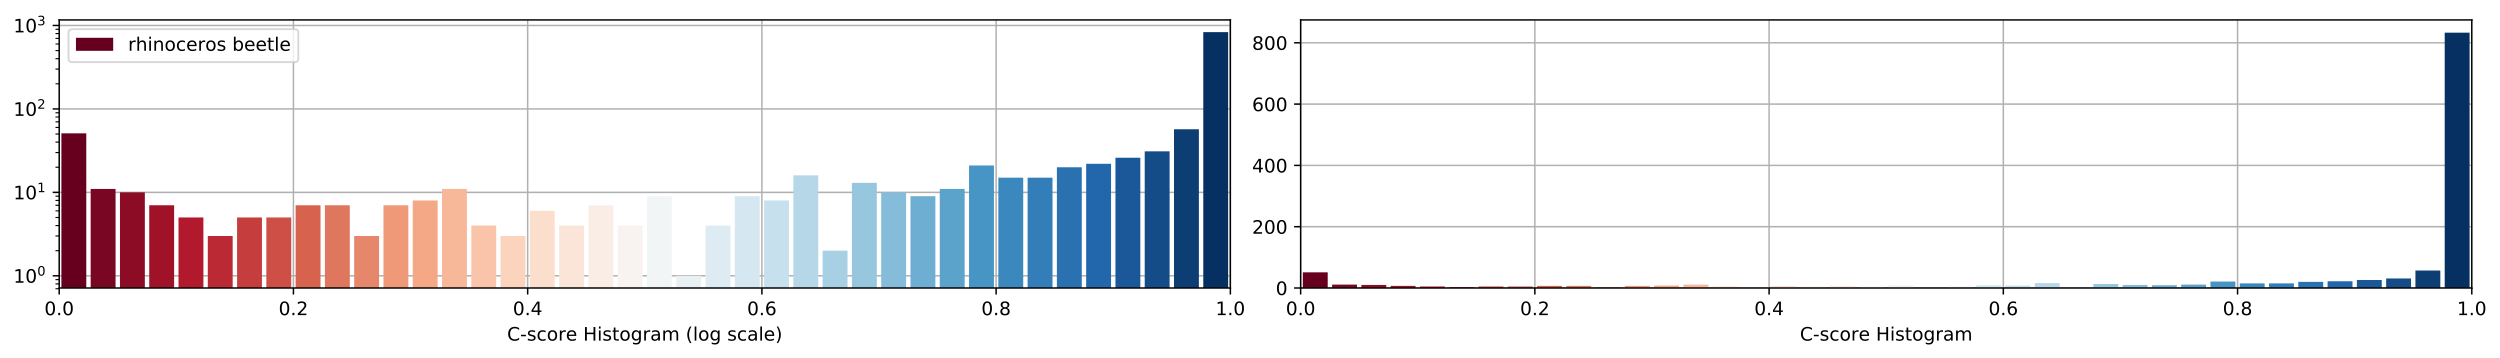 <?xml version="1.0" encoding="utf-8" standalone="no"?>
<!DOCTYPE svg PUBLIC "-//W3C//DTD SVG 1.1//EN"
  "http://www.w3.org/Graphics/SVG/1.1/DTD/svg11.dtd">
<!-- Created with matplotlib (https://matplotlib.org/) -->
<svg height="192.256pt" version="1.1" viewBox="0 0 1342.952 192.256" width="1342.952pt" xmlns="http://www.w3.org/2000/svg" xmlns:xlink="http://www.w3.org/1999/xlink">
 <defs>
  <style type="text/css">
*{stroke-linecap:butt;stroke-linejoin:round;}
  </style>
 </defs>
 <g id="figure_1">
  <g id="patch_1">
   <path d="M 0 192.256 
L 1342.952 192.256 
L 1342.952 0 
L 0 0 
z
" style="fill:#ffffff;"/>
  </g>
  <g id="axes_1">
   <g id="patch_2">
    <path d="M 31.8 154.7 
L 660.926 154.7 
L 660.926 10.7 
L 31.8 10.7 
z
" style="fill:#ffffff;"/>
   </g>
   <g id="matplotlib.axis_1">
    <g id="xtick_1">
     <g id="line2d_1">
      <path clip-path="url(#pf47407e40e)" d="M 31.8 154.7 
L 31.8 10.7 
" style="fill:none;stroke:#b0b0b0;stroke-linecap:square;stroke-width:0.8;"/>
     </g>
     <g id="line2d_2">
      <defs>
       <path d="M 0 0 
L 0 3.5 
" id="me5d376d7c2" style="stroke:#000000;stroke-width:0.8;"/>
      </defs>
      <g>
       <use style="stroke:#000000;stroke-width:0.8;" x="31.8" xlink:href="#me5d376d7c2" y="154.7"/>
      </g>
     </g>
     <g id="text_1">
      <!-- 0.0 -->
      <defs>
       <path d="M 31.781 66.406 
Q 24.172 66.406 20.328 58.906 
Q 16.5 51.422 16.5 36.375 
Q 16.5 21.391 20.328 13.891 
Q 24.172 6.391 31.781 6.391 
Q 39.453 6.391 43.281 13.891 
Q 47.125 21.391 47.125 36.375 
Q 47.125 51.422 43.281 58.906 
Q 39.453 66.406 31.781 66.406 
z
M 31.781 74.219 
Q 44.047 74.219 50.516 64.516 
Q 56.984 54.828 56.984 36.375 
Q 56.984 17.969 50.516 8.266 
Q 44.047 -1.422 31.781 -1.422 
Q 19.531 -1.422 13.062 8.266 
Q 6.594 17.969 6.594 36.375 
Q 6.594 54.828 13.062 64.516 
Q 19.531 74.219 31.781 74.219 
z
" id="DejaVuSans-48"/>
       <path d="M 10.688 12.406 
L 21 12.406 
L 21 0 
L 10.688 0 
z
" id="DejaVuSans-46"/>
      </defs>
      <g transform="translate(23.848 169.298)scale(0.1 -0.1)">
       <use xlink:href="#DejaVuSans-48"/>
       <use x="63.623" xlink:href="#DejaVuSans-46"/>
       <use x="95.41" xlink:href="#DejaVuSans-48"/>
      </g>
     </g>
    </g>
    <g id="xtick_2">
     <g id="line2d_3">
      <path clip-path="url(#pf47407e40e)" d="M 157.625 154.7 
L 157.625 10.7 
" style="fill:none;stroke:#b0b0b0;stroke-linecap:square;stroke-width:0.8;"/>
     </g>
     <g id="line2d_4">
      <g>
       <use style="stroke:#000000;stroke-width:0.8;" x="157.625" xlink:href="#me5d376d7c2" y="154.7"/>
      </g>
     </g>
     <g id="text_2">
      <!-- 0.2 -->
      <defs>
       <path d="M 19.188 8.297 
L 53.609 8.297 
L 53.609 0 
L 7.328 0 
L 7.328 8.297 
Q 12.938 14.109 22.625 23.891 
Q 32.328 33.688 34.812 36.531 
Q 39.547 41.844 41.422 45.531 
Q 43.312 49.219 43.312 52.781 
Q 43.312 58.594 39.234 62.25 
Q 35.156 65.922 28.609 65.922 
Q 23.969 65.922 18.812 64.312 
Q 13.672 62.703 7.812 59.422 
L 7.812 69.391 
Q 13.766 71.781 18.938 73 
Q 24.125 74.219 28.422 74.219 
Q 39.75 74.219 46.484 68.547 
Q 53.219 62.891 53.219 53.422 
Q 53.219 48.922 51.531 44.891 
Q 49.859 40.875 45.406 35.406 
Q 44.188 33.984 37.641 27.219 
Q 31.109 20.453 19.188 8.297 
z
" id="DejaVuSans-50"/>
      </defs>
      <g transform="translate(149.674 169.298)scale(0.1 -0.1)">
       <use xlink:href="#DejaVuSans-48"/>
       <use x="63.623" xlink:href="#DejaVuSans-46"/>
       <use x="95.41" xlink:href="#DejaVuSans-50"/>
      </g>
     </g>
    </g>
    <g id="xtick_3">
     <g id="line2d_5">
      <path clip-path="url(#pf47407e40e)" d="M 283.45 154.7 
L 283.45 10.7 
" style="fill:none;stroke:#b0b0b0;stroke-linecap:square;stroke-width:0.8;"/>
     </g>
     <g id="line2d_6">
      <g>
       <use style="stroke:#000000;stroke-width:0.8;" x="283.45" xlink:href="#me5d376d7c2" y="154.7"/>
      </g>
     </g>
     <g id="text_3">
      <!-- 0.4 -->
      <defs>
       <path d="M 37.797 64.312 
L 12.891 25.391 
L 37.797 25.391 
z
M 35.203 72.906 
L 47.609 72.906 
L 47.609 25.391 
L 58.016 25.391 
L 58.016 17.188 
L 47.609 17.188 
L 47.609 0 
L 37.797 0 
L 37.797 17.188 
L 4.891 17.188 
L 4.891 26.703 
z
" id="DejaVuSans-52"/>
      </defs>
      <g transform="translate(275.499 169.298)scale(0.1 -0.1)">
       <use xlink:href="#DejaVuSans-48"/>
       <use x="63.623" xlink:href="#DejaVuSans-46"/>
       <use x="95.41" xlink:href="#DejaVuSans-52"/>
      </g>
     </g>
    </g>
    <g id="xtick_4">
     <g id="line2d_7">
      <path clip-path="url(#pf47407e40e)" d="M 409.276 154.7 
L 409.276 10.7 
" style="fill:none;stroke:#b0b0b0;stroke-linecap:square;stroke-width:0.8;"/>
     </g>
     <g id="line2d_8">
      <g>
       <use style="stroke:#000000;stroke-width:0.8;" x="409.276" xlink:href="#me5d376d7c2" y="154.7"/>
      </g>
     </g>
     <g id="text_4">
      <!-- 0.6 -->
      <defs>
       <path d="M 33.016 40.375 
Q 26.375 40.375 22.484 35.828 
Q 18.609 31.297 18.609 23.391 
Q 18.609 15.531 22.484 10.953 
Q 26.375 6.391 33.016 6.391 
Q 39.656 6.391 43.531 10.953 
Q 47.406 15.531 47.406 23.391 
Q 47.406 31.297 43.531 35.828 
Q 39.656 40.375 33.016 40.375 
z
M 52.594 71.297 
L 52.594 62.312 
Q 48.875 64.062 45.094 64.984 
Q 41.312 65.922 37.594 65.922 
Q 27.828 65.922 22.672 59.328 
Q 17.531 52.734 16.797 39.406 
Q 19.672 43.656 24.016 45.922 
Q 28.375 48.188 33.594 48.188 
Q 44.578 48.188 50.953 41.516 
Q 57.328 34.859 57.328 23.391 
Q 57.328 12.156 50.688 5.359 
Q 44.047 -1.422 33.016 -1.422 
Q 20.359 -1.422 13.672 8.266 
Q 6.984 17.969 6.984 36.375 
Q 6.984 53.656 15.188 63.938 
Q 23.391 74.219 37.203 74.219 
Q 40.922 74.219 44.703 73.484 
Q 48.484 72.75 52.594 71.297 
z
" id="DejaVuSans-54"/>
      </defs>
      <g transform="translate(401.324 169.298)scale(0.1 -0.1)">
       <use xlink:href="#DejaVuSans-48"/>
       <use x="63.623" xlink:href="#DejaVuSans-46"/>
       <use x="95.41" xlink:href="#DejaVuSans-54"/>
      </g>
     </g>
    </g>
    <g id="xtick_5">
     <g id="line2d_9">
      <path clip-path="url(#pf47407e40e)" d="M 535.101 154.7 
L 535.101 10.7 
" style="fill:none;stroke:#b0b0b0;stroke-linecap:square;stroke-width:0.8;"/>
     </g>
     <g id="line2d_10">
      <g>
       <use style="stroke:#000000;stroke-width:0.8;" x="535.101" xlink:href="#me5d376d7c2" y="154.7"/>
      </g>
     </g>
     <g id="text_5">
      <!-- 0.8 -->
      <defs>
       <path d="M 31.781 34.625 
Q 24.75 34.625 20.719 30.859 
Q 16.703 27.094 16.703 20.516 
Q 16.703 13.922 20.719 10.156 
Q 24.75 6.391 31.781 6.391 
Q 38.812 6.391 42.859 10.172 
Q 46.922 13.969 46.922 20.516 
Q 46.922 27.094 42.891 30.859 
Q 38.875 34.625 31.781 34.625 
z
M 21.922 38.812 
Q 15.578 40.375 12.031 44.719 
Q 8.5 49.078 8.5 55.328 
Q 8.5 64.062 14.719 69.141 
Q 20.953 74.219 31.781 74.219 
Q 42.672 74.219 48.875 69.141 
Q 55.078 64.062 55.078 55.328 
Q 55.078 49.078 51.531 44.719 
Q 48 40.375 41.703 38.812 
Q 48.828 37.156 52.797 32.312 
Q 56.781 27.484 56.781 20.516 
Q 56.781 9.906 50.312 4.234 
Q 43.844 -1.422 31.781 -1.422 
Q 19.734 -1.422 13.25 4.234 
Q 6.781 9.906 6.781 20.516 
Q 6.781 27.484 10.781 32.312 
Q 14.797 37.156 21.922 38.812 
z
M 18.312 54.391 
Q 18.312 48.734 21.844 45.562 
Q 25.391 42.391 31.781 42.391 
Q 38.141 42.391 41.719 45.562 
Q 45.312 48.734 45.312 54.391 
Q 45.312 60.062 41.719 63.234 
Q 38.141 66.406 31.781 66.406 
Q 25.391 66.406 21.844 63.234 
Q 18.312 60.062 18.312 54.391 
z
" id="DejaVuSans-56"/>
      </defs>
      <g transform="translate(527.149 169.298)scale(0.1 -0.1)">
       <use xlink:href="#DejaVuSans-48"/>
       <use x="63.623" xlink:href="#DejaVuSans-46"/>
       <use x="95.41" xlink:href="#DejaVuSans-56"/>
      </g>
     </g>
    </g>
    <g id="xtick_6">
     <g id="line2d_11">
      <path clip-path="url(#pf47407e40e)" d="M 660.926 154.7 
L 660.926 10.7 
" style="fill:none;stroke:#b0b0b0;stroke-linecap:square;stroke-width:0.8;"/>
     </g>
     <g id="line2d_12">
      <g>
       <use style="stroke:#000000;stroke-width:0.8;" x="660.926" xlink:href="#me5d376d7c2" y="154.7"/>
      </g>
     </g>
     <g id="text_6">
      <!-- 1.0 -->
      <defs>
       <path d="M 12.406 8.297 
L 28.516 8.297 
L 28.516 63.922 
L 10.984 60.406 
L 10.984 69.391 
L 28.422 72.906 
L 38.281 72.906 
L 38.281 8.297 
L 54.391 8.297 
L 54.391 0 
L 12.406 0 
z
" id="DejaVuSans-49"/>
      </defs>
      <g transform="translate(652.975 169.298)scale(0.1 -0.1)">
       <use xlink:href="#DejaVuSans-49"/>
       <use x="63.623" xlink:href="#DejaVuSans-46"/>
       <use x="95.41" xlink:href="#DejaVuSans-48"/>
      </g>
     </g>
    </g>
    <g id="text_7">
     <!-- C-score Histogram (log scale) -->
     <defs>
      <path d="M 64.406 67.281 
L 64.406 56.891 
Q 59.422 61.531 53.781 63.812 
Q 48.141 66.109 41.797 66.109 
Q 29.297 66.109 22.656 58.469 
Q 16.016 50.828 16.016 36.375 
Q 16.016 21.969 22.656 14.328 
Q 29.297 6.688 41.797 6.688 
Q 48.141 6.688 53.781 8.984 
Q 59.422 11.281 64.406 15.922 
L 64.406 5.609 
Q 59.234 2.094 53.438 0.328 
Q 47.656 -1.422 41.219 -1.422 
Q 24.656 -1.422 15.125 8.703 
Q 5.609 18.844 5.609 36.375 
Q 5.609 53.953 15.125 64.078 
Q 24.656 74.219 41.219 74.219 
Q 47.75 74.219 53.531 72.484 
Q 59.328 70.75 64.406 67.281 
z
" id="DejaVuSans-67"/>
      <path d="M 4.891 31.391 
L 31.203 31.391 
L 31.203 23.391 
L 4.891 23.391 
z
" id="DejaVuSans-45"/>
      <path d="M 44.281 53.078 
L 44.281 44.578 
Q 40.484 46.531 36.375 47.5 
Q 32.281 48.484 27.875 48.484 
Q 21.188 48.484 17.844 46.438 
Q 14.5 44.391 14.5 40.281 
Q 14.5 37.156 16.891 35.375 
Q 19.281 33.594 26.516 31.984 
L 29.594 31.297 
Q 39.156 29.25 43.188 25.516 
Q 47.219 21.781 47.219 15.094 
Q 47.219 7.469 41.188 3.016 
Q 35.156 -1.422 24.609 -1.422 
Q 20.219 -1.422 15.453 -0.562 
Q 10.688 0.297 5.422 2 
L 5.422 11.281 
Q 10.406 8.688 15.234 7.391 
Q 20.062 6.109 24.812 6.109 
Q 31.156 6.109 34.562 8.281 
Q 37.984 10.453 37.984 14.406 
Q 37.984 18.062 35.516 20.016 
Q 33.062 21.969 24.703 23.781 
L 21.578 24.516 
Q 13.234 26.266 9.516 29.906 
Q 5.812 33.547 5.812 39.891 
Q 5.812 47.609 11.281 51.797 
Q 16.75 56 26.812 56 
Q 31.781 56 36.172 55.266 
Q 40.578 54.547 44.281 53.078 
z
" id="DejaVuSans-115"/>
      <path d="M 48.781 52.594 
L 48.781 44.188 
Q 44.969 46.297 41.141 47.344 
Q 37.312 48.391 33.406 48.391 
Q 24.656 48.391 19.812 42.844 
Q 14.984 37.312 14.984 27.297 
Q 14.984 17.281 19.812 11.734 
Q 24.656 6.203 33.406 6.203 
Q 37.312 6.203 41.141 7.25 
Q 44.969 8.297 48.781 10.406 
L 48.781 2.094 
Q 45.016 0.344 40.984 -0.531 
Q 36.969 -1.422 32.422 -1.422 
Q 20.062 -1.422 12.781 6.344 
Q 5.516 14.109 5.516 27.297 
Q 5.516 40.672 12.859 48.328 
Q 20.219 56 33.016 56 
Q 37.156 56 41.109 55.141 
Q 45.062 54.297 48.781 52.594 
z
" id="DejaVuSans-99"/>
      <path d="M 30.609 48.391 
Q 23.391 48.391 19.188 42.75 
Q 14.984 37.109 14.984 27.297 
Q 14.984 17.484 19.156 11.844 
Q 23.344 6.203 30.609 6.203 
Q 37.797 6.203 41.984 11.859 
Q 46.188 17.531 46.188 27.297 
Q 46.188 37.016 41.984 42.703 
Q 37.797 48.391 30.609 48.391 
z
M 30.609 56 
Q 42.328 56 49.016 48.375 
Q 55.719 40.766 55.719 27.297 
Q 55.719 13.875 49.016 6.219 
Q 42.328 -1.422 30.609 -1.422 
Q 18.844 -1.422 12.172 6.219 
Q 5.516 13.875 5.516 27.297 
Q 5.516 40.766 12.172 48.375 
Q 18.844 56 30.609 56 
z
" id="DejaVuSans-111"/>
      <path d="M 41.109 46.297 
Q 39.594 47.172 37.812 47.578 
Q 36.031 48 33.891 48 
Q 26.266 48 22.188 43.047 
Q 18.109 38.094 18.109 28.812 
L 18.109 0 
L 9.078 0 
L 9.078 54.688 
L 18.109 54.688 
L 18.109 46.188 
Q 20.953 51.172 25.484 53.578 
Q 30.031 56 36.531 56 
Q 37.453 56 38.578 55.875 
Q 39.703 55.766 41.062 55.516 
z
" id="DejaVuSans-114"/>
      <path d="M 56.203 29.594 
L 56.203 25.203 
L 14.891 25.203 
Q 15.484 15.922 20.484 11.062 
Q 25.484 6.203 34.422 6.203 
Q 39.594 6.203 44.453 7.469 
Q 49.312 8.734 54.109 11.281 
L 54.109 2.781 
Q 49.266 0.734 44.188 -0.344 
Q 39.109 -1.422 33.891 -1.422 
Q 20.797 -1.422 13.156 6.188 
Q 5.516 13.812 5.516 26.812 
Q 5.516 40.234 12.766 48.109 
Q 20.016 56 32.328 56 
Q 43.359 56 49.781 48.891 
Q 56.203 41.797 56.203 29.594 
z
M 47.219 32.234 
Q 47.125 39.594 43.094 43.984 
Q 39.062 48.391 32.422 48.391 
Q 24.906 48.391 20.391 44.141 
Q 15.875 39.891 15.188 32.172 
z
" id="DejaVuSans-101"/>
      <path id="DejaVuSans-32"/>
      <path d="M 9.812 72.906 
L 19.672 72.906 
L 19.672 43.016 
L 55.516 43.016 
L 55.516 72.906 
L 65.375 72.906 
L 65.375 0 
L 55.516 0 
L 55.516 34.719 
L 19.672 34.719 
L 19.672 0 
L 9.812 0 
z
" id="DejaVuSans-72"/>
      <path d="M 9.422 54.688 
L 18.406 54.688 
L 18.406 0 
L 9.422 0 
z
M 9.422 75.984 
L 18.406 75.984 
L 18.406 64.594 
L 9.422 64.594 
z
" id="DejaVuSans-105"/>
      <path d="M 18.312 70.219 
L 18.312 54.688 
L 36.812 54.688 
L 36.812 47.703 
L 18.312 47.703 
L 18.312 18.016 
Q 18.312 11.328 20.141 9.422 
Q 21.969 7.516 27.594 7.516 
L 36.812 7.516 
L 36.812 0 
L 27.594 0 
Q 17.188 0 13.234 3.875 
Q 9.281 7.766 9.281 18.016 
L 9.281 47.703 
L 2.688 47.703 
L 2.688 54.688 
L 9.281 54.688 
L 9.281 70.219 
z
" id="DejaVuSans-116"/>
      <path d="M 45.406 27.984 
Q 45.406 37.75 41.375 43.109 
Q 37.359 48.484 30.078 48.484 
Q 22.859 48.484 18.828 43.109 
Q 14.797 37.75 14.797 27.984 
Q 14.797 18.266 18.828 12.891 
Q 22.859 7.516 30.078 7.516 
Q 37.359 7.516 41.375 12.891 
Q 45.406 18.266 45.406 27.984 
z
M 54.391 6.781 
Q 54.391 -7.172 48.188 -13.984 
Q 42 -20.797 29.203 -20.797 
Q 24.469 -20.797 20.266 -20.094 
Q 16.062 -19.391 12.109 -17.922 
L 12.109 -9.188 
Q 16.062 -11.328 19.922 -12.344 
Q 23.781 -13.375 27.781 -13.375 
Q 36.625 -13.375 41.016 -8.766 
Q 45.406 -4.156 45.406 5.172 
L 45.406 9.625 
Q 42.625 4.781 38.281 2.391 
Q 33.938 0 27.875 0 
Q 17.828 0 11.672 7.656 
Q 5.516 15.328 5.516 27.984 
Q 5.516 40.672 11.672 48.328 
Q 17.828 56 27.875 56 
Q 33.938 56 38.281 53.609 
Q 42.625 51.219 45.406 46.391 
L 45.406 54.688 
L 54.391 54.688 
z
" id="DejaVuSans-103"/>
      <path d="M 34.281 27.484 
Q 23.391 27.484 19.188 25 
Q 14.984 22.516 14.984 16.5 
Q 14.984 11.719 18.141 8.906 
Q 21.297 6.109 26.703 6.109 
Q 34.188 6.109 38.703 11.406 
Q 43.219 16.703 43.219 25.484 
L 43.219 27.484 
z
M 52.203 31.203 
L 52.203 0 
L 43.219 0 
L 43.219 8.297 
Q 40.141 3.328 35.547 0.953 
Q 30.953 -1.422 24.312 -1.422 
Q 15.922 -1.422 10.953 3.297 
Q 6 8.016 6 15.922 
Q 6 25.141 12.172 29.828 
Q 18.359 34.516 30.609 34.516 
L 43.219 34.516 
L 43.219 35.406 
Q 43.219 41.609 39.141 45 
Q 35.062 48.391 27.688 48.391 
Q 23 48.391 18.547 47.266 
Q 14.109 46.141 10.016 43.891 
L 10.016 52.203 
Q 14.938 54.109 19.578 55.047 
Q 24.219 56 28.609 56 
Q 40.484 56 46.344 49.844 
Q 52.203 43.703 52.203 31.203 
z
" id="DejaVuSans-97"/>
      <path d="M 52 44.188 
Q 55.375 50.25 60.062 53.125 
Q 64.75 56 71.094 56 
Q 79.641 56 84.281 50.016 
Q 88.922 44.047 88.922 33.016 
L 88.922 0 
L 79.891 0 
L 79.891 32.719 
Q 79.891 40.578 77.094 44.375 
Q 74.312 48.188 68.609 48.188 
Q 61.625 48.188 57.562 43.547 
Q 53.516 38.922 53.516 30.906 
L 53.516 0 
L 44.484 0 
L 44.484 32.719 
Q 44.484 40.625 41.703 44.406 
Q 38.922 48.188 33.109 48.188 
Q 26.219 48.188 22.156 43.531 
Q 18.109 38.875 18.109 30.906 
L 18.109 0 
L 9.078 0 
L 9.078 54.688 
L 18.109 54.688 
L 18.109 46.188 
Q 21.188 51.219 25.484 53.609 
Q 29.781 56 35.688 56 
Q 41.656 56 45.828 52.969 
Q 50 49.953 52 44.188 
z
" id="DejaVuSans-109"/>
      <path d="M 31 75.875 
Q 24.469 64.656 21.281 53.656 
Q 18.109 42.672 18.109 31.391 
Q 18.109 20.125 21.312 9.062 
Q 24.516 -2 31 -13.188 
L 23.188 -13.188 
Q 15.875 -1.703 12.234 9.375 
Q 8.594 20.453 8.594 31.391 
Q 8.594 42.281 12.203 53.312 
Q 15.828 64.359 23.188 75.875 
z
" id="DejaVuSans-40"/>
      <path d="M 9.422 75.984 
L 18.406 75.984 
L 18.406 0 
L 9.422 0 
z
" id="DejaVuSans-108"/>
      <path d="M 8.016 75.875 
L 15.828 75.875 
Q 23.141 64.359 26.781 53.312 
Q 30.422 42.281 30.422 31.391 
Q 30.422 20.453 26.781 9.375 
Q 23.141 -1.703 15.828 -13.188 
L 8.016 -13.188 
Q 14.5 -2 17.703 9.062 
Q 20.906 20.125 20.906 31.391 
Q 20.906 42.672 17.703 53.656 
Q 14.5 64.656 8.016 75.875 
z
" id="DejaVuSans-41"/>
     </defs>
     <g transform="translate(272.412 182.977)scale(0.1 -0.1)">
      <use xlink:href="#DejaVuSans-67"/>
      <use x="69.824" xlink:href="#DejaVuSans-45"/>
      <use x="105.908" xlink:href="#DejaVuSans-115"/>
      <use x="158.008" xlink:href="#DejaVuSans-99"/>
      <use x="212.988" xlink:href="#DejaVuSans-111"/>
      <use x="274.17" xlink:href="#DejaVuSans-114"/>
      <use x="315.252" xlink:href="#DejaVuSans-101"/>
      <use x="376.775" xlink:href="#DejaVuSans-32"/>
      <use x="408.562" xlink:href="#DejaVuSans-72"/>
      <use x="483.758" xlink:href="#DejaVuSans-105"/>
      <use x="511.541" xlink:href="#DejaVuSans-115"/>
      <use x="563.641" xlink:href="#DejaVuSans-116"/>
      <use x="602.85" xlink:href="#DejaVuSans-111"/>
      <use x="664.031" xlink:href="#DejaVuSans-103"/>
      <use x="727.508" xlink:href="#DejaVuSans-114"/>
      <use x="768.621" xlink:href="#DejaVuSans-97"/>
      <use x="829.9" xlink:href="#DejaVuSans-109"/>
      <use x="927.312" xlink:href="#DejaVuSans-32"/>
      <use x="959.1" xlink:href="#DejaVuSans-40"/>
      <use x="998.113" xlink:href="#DejaVuSans-108"/>
      <use x="1025.896" xlink:href="#DejaVuSans-111"/>
      <use x="1087.078" xlink:href="#DejaVuSans-103"/>
      <use x="1150.555" xlink:href="#DejaVuSans-32"/>
      <use x="1182.342" xlink:href="#DejaVuSans-115"/>
      <use x="1234.441" xlink:href="#DejaVuSans-99"/>
      <use x="1289.422" xlink:href="#DejaVuSans-97"/>
      <use x="1350.701" xlink:href="#DejaVuSans-108"/>
      <use x="1378.484" xlink:href="#DejaVuSans-101"/>
      <use x="1440.008" xlink:href="#DejaVuSans-41"/>
     </g>
    </g>
   </g>
   <g id="matplotlib.axis_2">
    <g id="ytick_1">
     <g id="line2d_13">
      <path clip-path="url(#pf47407e40e)" d="M 31.8 148.155 
L 660.926 148.155 
" style="fill:none;stroke:#b0b0b0;stroke-linecap:square;stroke-width:0.8;"/>
     </g>
     <g id="line2d_14">
      <defs>
       <path d="M 0 0 
L -3.5 0 
" id="mc897e61156" style="stroke:#000000;stroke-width:0.8;"/>
      </defs>
      <g>
       <use style="stroke:#000000;stroke-width:0.8;" x="31.8" xlink:href="#mc897e61156" y="148.155"/>
      </g>
     </g>
     <g id="text_8">
      <!-- $\mathdefault{10^{0}}$ -->
      <g transform="translate(7.2 151.954)scale(0.1 -0.1)">
       <use transform="translate(0 0.766)" xlink:href="#DejaVuSans-49"/>
       <use transform="translate(63.623 0.766)" xlink:href="#DejaVuSans-48"/>
       <use transform="translate(128.203 39.047)scale(0.7)" xlink:href="#DejaVuSans-48"/>
      </g>
     </g>
    </g>
    <g id="ytick_2">
     <g id="line2d_15">
      <path clip-path="url(#pf47407e40e)" d="M 31.8 103.333 
L 660.926 103.333 
" style="fill:none;stroke:#b0b0b0;stroke-linecap:square;stroke-width:0.8;"/>
     </g>
     <g id="line2d_16">
      <g>
       <use style="stroke:#000000;stroke-width:0.8;" x="31.8" xlink:href="#mc897e61156" y="103.333"/>
      </g>
     </g>
     <g id="text_9">
      <!-- $\mathdefault{10^{1}}$ -->
      <g transform="translate(7.2 107.132)scale(0.1 -0.1)">
       <use transform="translate(0 0.684)" xlink:href="#DejaVuSans-49"/>
       <use transform="translate(63.623 0.684)" xlink:href="#DejaVuSans-48"/>
       <use transform="translate(128.203 38.966)scale(0.7)" xlink:href="#DejaVuSans-49"/>
      </g>
     </g>
    </g>
    <g id="ytick_3">
     <g id="line2d_17">
      <path clip-path="url(#pf47407e40e)" d="M 31.8 58.511 
L 660.926 58.511 
" style="fill:none;stroke:#b0b0b0;stroke-linecap:square;stroke-width:0.8;"/>
     </g>
     <g id="line2d_18">
      <g>
       <use style="stroke:#000000;stroke-width:0.8;" x="31.8" xlink:href="#mc897e61156" y="58.511"/>
      </g>
     </g>
     <g id="text_10">
      <!-- $\mathdefault{10^{2}}$ -->
      <g transform="translate(7.2 62.31)scale(0.1 -0.1)">
       <use transform="translate(0 0.766)" xlink:href="#DejaVuSans-49"/>
       <use transform="translate(63.623 0.766)" xlink:href="#DejaVuSans-48"/>
       <use transform="translate(128.203 39.047)scale(0.7)" xlink:href="#DejaVuSans-50"/>
      </g>
     </g>
    </g>
    <g id="ytick_4">
     <g id="line2d_19">
      <path clip-path="url(#pf47407e40e)" d="M 31.8 13.689 
L 660.926 13.689 
" style="fill:none;stroke:#b0b0b0;stroke-linecap:square;stroke-width:0.8;"/>
     </g>
     <g id="line2d_20">
      <g>
       <use style="stroke:#000000;stroke-width:0.8;" x="31.8" xlink:href="#mc897e61156" y="13.689"/>
      </g>
     </g>
     <g id="text_11">
      <!-- $\mathdefault{10^{3}}$ -->
      <defs>
       <path d="M 40.578 39.312 
Q 47.656 37.797 51.625 33 
Q 55.609 28.219 55.609 21.188 
Q 55.609 10.406 48.188 4.484 
Q 40.766 -1.422 27.094 -1.422 
Q 22.516 -1.422 17.656 -0.516 
Q 12.797 0.391 7.625 2.203 
L 7.625 11.719 
Q 11.719 9.328 16.594 8.109 
Q 21.484 6.891 26.812 6.891 
Q 36.078 6.891 40.938 10.547 
Q 45.797 14.203 45.797 21.188 
Q 45.797 27.641 41.281 31.266 
Q 36.766 34.906 28.719 34.906 
L 20.219 34.906 
L 20.219 43.016 
L 29.109 43.016 
Q 36.375 43.016 40.234 45.922 
Q 44.094 48.828 44.094 54.297 
Q 44.094 59.906 40.109 62.906 
Q 36.141 65.922 28.719 65.922 
Q 24.656 65.922 20.016 65.031 
Q 15.375 64.156 9.812 62.312 
L 9.812 71.094 
Q 15.438 72.656 20.344 73.438 
Q 25.25 74.219 29.594 74.219 
Q 40.828 74.219 47.359 69.109 
Q 53.906 64.016 53.906 55.328 
Q 53.906 49.266 50.438 45.094 
Q 46.969 40.922 40.578 39.312 
z
" id="DejaVuSans-51"/>
      </defs>
      <g transform="translate(7.2 17.488)scale(0.1 -0.1)">
       <use transform="translate(0 0.766)" xlink:href="#DejaVuSans-49"/>
       <use transform="translate(63.623 0.766)" xlink:href="#DejaVuSans-48"/>
       <use transform="translate(128.203 39.047)scale(0.7)" xlink:href="#DejaVuSans-51"/>
      </g>
     </g>
    </g>
    <g id="ytick_5">
     <g id="line2d_21">
      <defs>
       <path d="M 0 0 
L -2 0 
" id="m94e76e070c" style="stroke:#000000;stroke-width:0.6;"/>
      </defs>
      <g>
       <use style="stroke:#000000;stroke-width:0.6;" x="31.8" xlink:href="#m94e76e070c" y="155.098"/>
      </g>
     </g>
    </g>
    <g id="ytick_6">
     <g id="line2d_22">
      <g>
       <use style="stroke:#000000;stroke-width:0.6;" x="31.8" xlink:href="#m94e76e070c" y="152.498"/>
      </g>
     </g>
    </g>
    <g id="ytick_7">
     <g id="line2d_23">
      <g>
       <use style="stroke:#000000;stroke-width:0.6;" x="31.8" xlink:href="#m94e76e070c" y="150.205"/>
      </g>
     </g>
    </g>
    <g id="ytick_8">
     <g id="line2d_24">
      <g>
       <use style="stroke:#000000;stroke-width:0.6;" x="31.8" xlink:href="#m94e76e070c" y="134.662"/>
      </g>
     </g>
    </g>
    <g id="ytick_9">
     <g id="line2d_25">
      <g>
       <use style="stroke:#000000;stroke-width:0.6;" x="31.8" xlink:href="#m94e76e070c" y="126.769"/>
      </g>
     </g>
    </g>
    <g id="ytick_10">
     <g id="line2d_26">
      <g>
       <use style="stroke:#000000;stroke-width:0.6;" x="31.8" xlink:href="#m94e76e070c" y="121.169"/>
      </g>
     </g>
    </g>
    <g id="ytick_11">
     <g id="line2d_27">
      <g>
       <use style="stroke:#000000;stroke-width:0.6;" x="31.8" xlink:href="#m94e76e070c" y="116.825"/>
      </g>
     </g>
    </g>
    <g id="ytick_12">
     <g id="line2d_28">
      <g>
       <use style="stroke:#000000;stroke-width:0.6;" x="31.8" xlink:href="#m94e76e070c" y="113.276"/>
      </g>
     </g>
    </g>
    <g id="ytick_13">
     <g id="line2d_29">
      <g>
       <use style="stroke:#000000;stroke-width:0.6;" x="31.8" xlink:href="#m94e76e070c" y="110.276"/>
      </g>
     </g>
    </g>
    <g id="ytick_14">
     <g id="line2d_30">
      <g>
       <use style="stroke:#000000;stroke-width:0.6;" x="31.8" xlink:href="#m94e76e070c" y="107.676"/>
      </g>
     </g>
    </g>
    <g id="ytick_15">
     <g id="line2d_31">
      <g>
       <use style="stroke:#000000;stroke-width:0.6;" x="31.8" xlink:href="#m94e76e070c" y="105.384"/>
      </g>
     </g>
    </g>
    <g id="ytick_16">
     <g id="line2d_32">
      <g>
       <use style="stroke:#000000;stroke-width:0.6;" x="31.8" xlink:href="#m94e76e070c" y="89.84"/>
      </g>
     </g>
    </g>
    <g id="ytick_17">
     <g id="line2d_33">
      <g>
       <use style="stroke:#000000;stroke-width:0.6;" x="31.8" xlink:href="#m94e76e070c" y="81.947"/>
      </g>
     </g>
    </g>
    <g id="ytick_18">
     <g id="line2d_34">
      <g>
       <use style="stroke:#000000;stroke-width:0.6;" x="31.8" xlink:href="#m94e76e070c" y="76.347"/>
      </g>
     </g>
    </g>
    <g id="ytick_19">
     <g id="line2d_35">
      <g>
       <use style="stroke:#000000;stroke-width:0.6;" x="31.8" xlink:href="#m94e76e070c" y="72.003"/>
      </g>
     </g>
    </g>
    <g id="ytick_20">
     <g id="line2d_36">
      <g>
       <use style="stroke:#000000;stroke-width:0.6;" x="31.8" xlink:href="#m94e76e070c" y="68.454"/>
      </g>
     </g>
    </g>
    <g id="ytick_21">
     <g id="line2d_37">
      <g>
       <use style="stroke:#000000;stroke-width:0.6;" x="31.8" xlink:href="#m94e76e070c" y="65.454"/>
      </g>
     </g>
    </g>
    <g id="ytick_22">
     <g id="line2d_38">
      <g>
       <use style="stroke:#000000;stroke-width:0.6;" x="31.8" xlink:href="#m94e76e070c" y="62.854"/>
      </g>
     </g>
    </g>
    <g id="ytick_23">
     <g id="line2d_39">
      <g>
       <use style="stroke:#000000;stroke-width:0.6;" x="31.8" xlink:href="#m94e76e070c" y="60.562"/>
      </g>
     </g>
    </g>
    <g id="ytick_24">
     <g id="line2d_40">
      <g>
       <use style="stroke:#000000;stroke-width:0.6;" x="31.8" xlink:href="#m94e76e070c" y="45.018"/>
      </g>
     </g>
    </g>
    <g id="ytick_25">
     <g id="line2d_41">
      <g>
       <use style="stroke:#000000;stroke-width:0.6;" x="31.8" xlink:href="#m94e76e070c" y="37.125"/>
      </g>
     </g>
    </g>
    <g id="ytick_26">
     <g id="line2d_42">
      <g>
       <use style="stroke:#000000;stroke-width:0.6;" x="31.8" xlink:href="#m94e76e070c" y="31.525"/>
      </g>
     </g>
    </g>
    <g id="ytick_27">
     <g id="line2d_43">
      <g>
       <use style="stroke:#000000;stroke-width:0.6;" x="31.8" xlink:href="#m94e76e070c" y="27.181"/>
      </g>
     </g>
    </g>
    <g id="ytick_28">
     <g id="line2d_44">
      <g>
       <use style="stroke:#000000;stroke-width:0.6;" x="31.8" xlink:href="#m94e76e070c" y="23.632"/>
      </g>
     </g>
    </g>
    <g id="ytick_29">
     <g id="line2d_45">
      <g>
       <use style="stroke:#000000;stroke-width:0.6;" x="31.8" xlink:href="#m94e76e070c" y="20.632"/>
      </g>
     </g>
    </g>
    <g id="ytick_30">
     <g id="line2d_46">
      <g>
       <use style="stroke:#000000;stroke-width:0.6;" x="31.8" xlink:href="#m94e76e070c" y="18.032"/>
      </g>
     </g>
    </g>
    <g id="ytick_31">
     <g id="line2d_47">
      <g>
       <use style="stroke:#000000;stroke-width:0.6;" x="31.8" xlink:href="#m94e76e070c" y="15.74"/>
      </g>
     </g>
    </g>
   </g>
   <g id="patch_3">
    <path clip-path="url(#pf47407e40e)" d="M 32.98 44970.134 
L 46.349 44970.134 
L 46.349 71.618 
L 32.98 71.618 
z
" style="fill:#67001f;"/>
   </g>
   <g id="patch_4">
    <path clip-path="url(#pf47407e40e)" d="M 48.708 44970.134 
L 62.077 44970.134 
L 62.077 101.477 
L 48.708 101.477 
z
" style="fill:#790622;"/>
   </g>
   <g id="patch_5">
    <path clip-path="url(#pf47407e40e)" d="M 64.436 44970.134 
L 77.805 44970.134 
L 77.805 103.333 
L 64.436 103.333 
z
" style="fill:#8d0c25;"/>
   </g>
   <g id="patch_6">
    <path clip-path="url(#pf47407e40e)" d="M 80.164 44970.134 
L 93.533 44970.134 
L 93.533 110.276 
L 80.164 110.276 
z
" style="fill:#9f1228;"/>
   </g>
   <g id="patch_7">
    <path clip-path="url(#pf47407e40e)" d="M 95.892 44970.134 
L 109.261 44970.134 
L 109.261 116.825 
L 95.892 116.825 
z
" style="fill:#b3192c;"/>
   </g>
   <g id="patch_8">
    <path clip-path="url(#pf47407e40e)" d="M 111.62 44970.134 
L 124.989 44970.134 
L 124.989 126.769 
L 111.62 126.769 
z
" style="fill:#bb2a34;"/>
   </g>
   <g id="patch_9">
    <path clip-path="url(#pf47407e40e)" d="M 127.349 44970.134 
L 140.717 44970.134 
L 140.717 116.825 
L 127.349 116.825 
z
" style="fill:#c53e3d;"/>
   </g>
   <g id="patch_10">
    <path clip-path="url(#pf47407e40e)" d="M 143.077 44970.134 
L 156.446 44970.134 
L 156.446 116.825 
L 143.077 116.825 
z
" style="fill:#ce4f45;"/>
   </g>
   <g id="patch_11">
    <path clip-path="url(#pf47407e40e)" d="M 158.805 44970.134 
L 172.174 44970.134 
L 172.174 110.276 
L 158.805 110.276 
z
" style="fill:#d7634f;"/>
   </g>
   <g id="patch_12">
    <path clip-path="url(#pf47407e40e)" d="M 174.533 44970.134 
L 187.902 44970.134 
L 187.902 110.276 
L 174.533 110.276 
z
" style="fill:#df765e;"/>
   </g>
   <g id="patch_13">
    <path clip-path="url(#pf47407e40e)" d="M 190.261 44970.134 
L 203.63 44970.134 
L 203.63 126.769 
L 190.261 126.769 
z
" style="fill:#e6866a;"/>
   </g>
   <g id="patch_14">
    <path clip-path="url(#pf47407e40e)" d="M 205.989 44970.134 
L 219.358 44970.134 
L 219.358 110.276 
L 205.989 110.276 
z
" style="fill:#ef9979;"/>
   </g>
   <g id="patch_15">
    <path clip-path="url(#pf47407e40e)" d="M 221.717 44970.134 
L 235.086 44970.134 
L 235.086 107.676 
L 221.717 107.676 
z
" style="fill:#f5a886;"/>
   </g>
   <g id="patch_16">
    <path clip-path="url(#pf47407e40e)" d="M 237.446 44970.134 
L 250.815 44970.134 
L 250.815 101.477 
L 237.446 101.477 
z
" style="fill:#f7b799;"/>
   </g>
   <g id="patch_17">
    <path clip-path="url(#pf47407e40e)" d="M 253.174 44970.134 
L 266.543 44970.134 
L 266.543 121.169 
L 253.174 121.169 
z
" style="fill:#f9c4a9;"/>
   </g>
   <g id="patch_18">
    <path clip-path="url(#pf47407e40e)" d="M 268.902 44970.134 
L 282.271 44970.134 
L 282.271 126.769 
L 268.902 126.769 
z
" style="fill:#fcd3bc;"/>
   </g>
   <g id="patch_19">
    <path clip-path="url(#pf47407e40e)" d="M 284.63 44970.134 
L 297.999 44970.134 
L 297.999 113.276 
L 284.63 113.276 
z
" style="fill:#fcdecd;"/>
   </g>
   <g id="patch_20">
    <path clip-path="url(#pf47407e40e)" d="M 300.358 44970.134 
L 313.727 44970.134 
L 313.727 121.169 
L 300.358 121.169 
z
" style="fill:#fbe5d8;"/>
   </g>
   <g id="patch_21">
    <path clip-path="url(#pf47407e40e)" d="M 316.086 44970.134 
L 329.455 44970.134 
L 329.455 110.276 
L 316.086 110.276 
z
" style="fill:#f9ede5;"/>
   </g>
   <g id="patch_22">
    <path clip-path="url(#pf47407e40e)" d="M 331.815 44970.134 
L 345.183 44970.134 
L 345.183 121.169 
L 331.815 121.169 
z
" style="fill:#f8f3f0;"/>
   </g>
   <g id="patch_23">
    <path clip-path="url(#pf47407e40e)" d="M 347.543 44970.134 
L 360.912 44970.134 
L 360.912 105.384 
L 347.543 105.384 
z
" style="fill:#f2f5f6;"/>
   </g>
   <g id="patch_24">
    <path clip-path="url(#pf47407e40e)" d="M 363.271 44970.134 
L 376.64 44970.134 
L 376.64 148.155 
L 363.271 148.155 
z
" style="fill:#e9f0f4;"/>
   </g>
   <g id="patch_25">
    <path clip-path="url(#pf47407e40e)" d="M 378.999 44970.134 
L 392.368 44970.134 
L 392.368 121.169 
L 378.999 121.169 
z
" style="fill:#deebf2;"/>
   </g>
   <g id="patch_26">
    <path clip-path="url(#pf47407e40e)" d="M 394.727 44970.134 
L 408.096 44970.134 
L 408.096 105.384 
L 394.727 105.384 
z
" style="fill:#d5e7f1;"/>
   </g>
   <g id="patch_27">
    <path clip-path="url(#pf47407e40e)" d="M 410.455 44970.134 
L 423.824 44970.134 
L 423.824 107.676 
L 410.455 107.676 
z
" style="fill:#c7e0ed;"/>
   </g>
   <g id="patch_28">
    <path clip-path="url(#pf47407e40e)" d="M 426.183 44970.134 
L 439.552 44970.134 
L 439.552 94.184 
L 426.183 94.184 
z
" style="fill:#b6d7e8;"/>
   </g>
   <g id="patch_29">
    <path clip-path="url(#pf47407e40e)" d="M 441.912 44970.134 
L 455.281 44970.134 
L 455.281 134.662 
L 441.912 134.662 
z
" style="fill:#a7d0e4;"/>
   </g>
   <g id="patch_30">
    <path clip-path="url(#pf47407e40e)" d="M 457.64 44970.134 
L 471.009 44970.134 
L 471.009 98.225 
L 457.64 98.225 
z
" style="fill:#96c7df;"/>
   </g>
   <g id="patch_31">
    <path clip-path="url(#pf47407e40e)" d="M 473.368 44970.134 
L 486.737 44970.134 
L 486.737 103.333 
L 473.368 103.333 
z
" style="fill:#84bcd9;"/>
   </g>
   <g id="patch_32">
    <path clip-path="url(#pf47407e40e)" d="M 489.096 44970.134 
L 502.465 44970.134 
L 502.465 105.384 
L 489.096 105.384 
z
" style="fill:#6eaed2;"/>
   </g>
   <g id="patch_33">
    <path clip-path="url(#pf47407e40e)" d="M 504.824 44970.134 
L 518.193 44970.134 
L 518.193 101.477 
L 504.824 101.477 
z
" style="fill:#5ca3cb;"/>
   </g>
   <g id="patch_34">
    <path clip-path="url(#pf47407e40e)" d="M 520.552 44970.134 
L 533.921 44970.134 
L 533.921 88.89 
L 520.552 88.89 
z
" style="fill:#4695c4;"/>
   </g>
   <g id="patch_35">
    <path clip-path="url(#pf47407e40e)" d="M 536.281 44970.134 
L 549.65 44970.134 
L 549.65 95.44 
L 536.281 95.44 
z
" style="fill:#3b88be;"/>
   </g>
   <g id="patch_36">
    <path clip-path="url(#pf47407e40e)" d="M 552.009 44970.134 
L 565.378 44970.134 
L 565.378 95.44 
L 552.009 95.44 
z
" style="fill:#337eb8;"/>
   </g>
   <g id="patch_37">
    <path clip-path="url(#pf47407e40e)" d="M 567.737 44970.134 
L 581.106 44970.134 
L 581.106 89.84 
L 567.737 89.84 
z
" style="fill:#2a71b2;"/>
   </g>
   <g id="patch_38">
    <path clip-path="url(#pf47407e40e)" d="M 583.465 44970.134 
L 596.834 44970.134 
L 596.834 87.985 
L 583.465 87.985 
z
" style="fill:#2267ac;"/>
   </g>
   <g id="patch_39">
    <path clip-path="url(#pf47407e40e)" d="M 599.193 44970.134 
L 612.562 44970.134 
L 612.562 84.733 
L 599.193 84.733 
z
" style="fill:#1a5899;"/>
   </g>
   <g id="patch_40">
    <path clip-path="url(#pf47407e40e)" d="M 614.921 44970.134 
L 628.29 44970.134 
L 628.29 81.309 
L 614.921 81.309 
z
" style="fill:#134c87;"/>
   </g>
   <g id="patch_41">
    <path clip-path="url(#pf47407e40e)" d="M 630.65 44970.134 
L 644.018 44970.134 
L 644.018 69.453 
L 630.65 69.453 
z
" style="fill:#0c3d73;"/>
   </g>
   <g id="patch_42">
    <path clip-path="url(#pf47407e40e)" d="M 646.378 44970.134 
L 659.747 44970.134 
L 659.747 17.245 
L 646.378 17.245 
z
" style="fill:#053061;"/>
   </g>
   <g id="patch_43">
    <path d="M 31.8 154.7 
L 31.8 10.7 
" style="fill:none;stroke:#000000;stroke-linecap:square;stroke-linejoin:miter;stroke-width:0.8;"/>
   </g>
   <g id="patch_44">
    <path d="M 660.926 154.7 
L 660.926 10.7 
" style="fill:none;stroke:#000000;stroke-linecap:square;stroke-linejoin:miter;stroke-width:0.8;"/>
   </g>
   <g id="patch_45">
    <path d="M 31.8 154.7 
L 660.926 154.7 
" style="fill:none;stroke:#000000;stroke-linecap:square;stroke-linejoin:miter;stroke-width:0.8;"/>
   </g>
   <g id="patch_46">
    <path d="M 31.8 10.7 
L 660.926 10.7 
" style="fill:none;stroke:#000000;stroke-linecap:square;stroke-linejoin:miter;stroke-width:0.8;"/>
   </g>
   <g id="legend_1">
    <g id="patch_47">
     <path d="M 38.8 33.378 
L 158.253 33.378 
Q 160.253 33.378 160.253 31.378 
L 160.253 17.7 
Q 160.253 15.7 158.253 15.7 
L 38.8 15.7 
Q 36.8 15.7 36.8 17.7 
L 36.8 31.378 
Q 36.8 33.378 38.8 33.378 
z
" style="fill:#ffffff;opacity:0.8;stroke:#cccccc;stroke-linejoin:miter;"/>
    </g>
    <g id="patch_48">
     <path d="M 40.8 27.298 
L 60.8 27.298 
L 60.8 20.298 
L 40.8 20.298 
z
" style="fill:#67001f;"/>
    </g>
    <g id="text_12">
     <!-- rhinoceros beetle -->
     <defs>
      <path d="M 54.891 33.016 
L 54.891 0 
L 45.906 0 
L 45.906 32.719 
Q 45.906 40.484 42.875 44.328 
Q 39.844 48.188 33.797 48.188 
Q 26.516 48.188 22.312 43.547 
Q 18.109 38.922 18.109 30.906 
L 18.109 0 
L 9.078 0 
L 9.078 75.984 
L 18.109 75.984 
L 18.109 46.188 
Q 21.344 51.125 25.703 53.562 
Q 30.078 56 35.797 56 
Q 45.219 56 50.047 50.172 
Q 54.891 44.344 54.891 33.016 
z
" id="DejaVuSans-104"/>
      <path d="M 54.891 33.016 
L 54.891 0 
L 45.906 0 
L 45.906 32.719 
Q 45.906 40.484 42.875 44.328 
Q 39.844 48.188 33.797 48.188 
Q 26.516 48.188 22.312 43.547 
Q 18.109 38.922 18.109 30.906 
L 18.109 0 
L 9.078 0 
L 9.078 54.688 
L 18.109 54.688 
L 18.109 46.188 
Q 21.344 51.125 25.703 53.562 
Q 30.078 56 35.797 56 
Q 45.219 56 50.047 50.172 
Q 54.891 44.344 54.891 33.016 
z
" id="DejaVuSans-110"/>
      <path d="M 48.688 27.297 
Q 48.688 37.203 44.609 42.844 
Q 40.531 48.484 33.406 48.484 
Q 26.266 48.484 22.188 42.844 
Q 18.109 37.203 18.109 27.297 
Q 18.109 17.391 22.188 11.75 
Q 26.266 6.109 33.406 6.109 
Q 40.531 6.109 44.609 11.75 
Q 48.688 17.391 48.688 27.297 
z
M 18.109 46.391 
Q 20.953 51.266 25.266 53.625 
Q 29.594 56 35.594 56 
Q 45.562 56 51.781 48.094 
Q 58.016 40.188 58.016 27.297 
Q 58.016 14.406 51.781 6.484 
Q 45.562 -1.422 35.594 -1.422 
Q 29.594 -1.422 25.266 0.953 
Q 20.953 3.328 18.109 8.203 
L 18.109 0 
L 9.078 0 
L 9.078 75.984 
L 18.109 75.984 
z
" id="DejaVuSans-98"/>
     </defs>
     <g transform="translate(68.8 27.298)scale(0.1 -0.1)">
      <use xlink:href="#DejaVuSans-114"/>
      <use x="41.098" xlink:href="#DejaVuSans-104"/>
      <use x="104.477" xlink:href="#DejaVuSans-105"/>
      <use x="132.26" xlink:href="#DejaVuSans-110"/>
      <use x="195.639" xlink:href="#DejaVuSans-111"/>
      <use x="256.82" xlink:href="#DejaVuSans-99"/>
      <use x="311.801" xlink:href="#DejaVuSans-101"/>
      <use x="373.324" xlink:href="#DejaVuSans-114"/>
      <use x="414.406" xlink:href="#DejaVuSans-111"/>
      <use x="475.588" xlink:href="#DejaVuSans-115"/>
      <use x="527.688" xlink:href="#DejaVuSans-32"/>
      <use x="559.475" xlink:href="#DejaVuSans-98"/>
      <use x="622.951" xlink:href="#DejaVuSans-101"/>
      <use x="684.475" xlink:href="#DejaVuSans-101"/>
      <use x="745.998" xlink:href="#DejaVuSans-116"/>
      <use x="785.207" xlink:href="#DejaVuSans-108"/>
      <use x="812.99" xlink:href="#DejaVuSans-101"/>
     </g>
    </g>
   </g>
  </g>
  <g id="axes_2">
   <g id="patch_49">
    <path d="M 698.674 154.7 
L 1327.8 154.7 
L 1327.8 10.7 
L 698.674 10.7 
z
" style="fill:#ffffff;"/>
   </g>
   <g id="matplotlib.axis_3">
    <g id="xtick_7">
     <g id="line2d_48">
      <path clip-path="url(#p02b28a2069)" d="M 698.674 154.7 
L 698.674 10.7 
" style="fill:none;stroke:#b0b0b0;stroke-linecap:square;stroke-width:0.8;"/>
     </g>
     <g id="line2d_49">
      <g>
       <use style="stroke:#000000;stroke-width:0.8;" x="698.674" xlink:href="#me5d376d7c2" y="154.7"/>
      </g>
     </g>
     <g id="text_13">
      <!-- 0.0 -->
      <g transform="translate(690.722 169.298)scale(0.1 -0.1)">
       <use xlink:href="#DejaVuSans-48"/>
       <use x="63.623" xlink:href="#DejaVuSans-46"/>
       <use x="95.41" xlink:href="#DejaVuSans-48"/>
      </g>
     </g>
    </g>
    <g id="xtick_8">
     <g id="line2d_50">
      <path clip-path="url(#p02b28a2069)" d="M 824.499 154.7 
L 824.499 10.7 
" style="fill:none;stroke:#b0b0b0;stroke-linecap:square;stroke-width:0.8;"/>
     </g>
     <g id="line2d_51">
      <g>
       <use style="stroke:#000000;stroke-width:0.8;" x="824.499" xlink:href="#me5d376d7c2" y="154.7"/>
      </g>
     </g>
     <g id="text_14">
      <!-- 0.2 -->
      <g transform="translate(816.547 169.298)scale(0.1 -0.1)">
       <use xlink:href="#DejaVuSans-48"/>
       <use x="63.623" xlink:href="#DejaVuSans-46"/>
       <use x="95.41" xlink:href="#DejaVuSans-50"/>
      </g>
     </g>
    </g>
    <g id="xtick_9">
     <g id="line2d_52">
      <path clip-path="url(#p02b28a2069)" d="M 950.324 154.7 
L 950.324 10.7 
" style="fill:none;stroke:#b0b0b0;stroke-linecap:square;stroke-width:0.8;"/>
     </g>
     <g id="line2d_53">
      <g>
       <use style="stroke:#000000;stroke-width:0.8;" x="950.324" xlink:href="#me5d376d7c2" y="154.7"/>
      </g>
     </g>
     <g id="text_15">
      <!-- 0.4 -->
      <g transform="translate(942.373 169.298)scale(0.1 -0.1)">
       <use xlink:href="#DejaVuSans-48"/>
       <use x="63.623" xlink:href="#DejaVuSans-46"/>
       <use x="95.41" xlink:href="#DejaVuSans-52"/>
      </g>
     </g>
    </g>
    <g id="xtick_10">
     <g id="line2d_54">
      <path clip-path="url(#p02b28a2069)" d="M 1076.15 154.7 
L 1076.15 10.7 
" style="fill:none;stroke:#b0b0b0;stroke-linecap:square;stroke-width:0.8;"/>
     </g>
     <g id="line2d_55">
      <g>
       <use style="stroke:#000000;stroke-width:0.8;" x="1076.15" xlink:href="#me5d376d7c2" y="154.7"/>
      </g>
     </g>
     <g id="text_16">
      <!-- 0.6 -->
      <g transform="translate(1068.198 169.298)scale(0.1 -0.1)">
       <use xlink:href="#DejaVuSans-48"/>
       <use x="63.623" xlink:href="#DejaVuSans-46"/>
       <use x="95.41" xlink:href="#DejaVuSans-54"/>
      </g>
     </g>
    </g>
    <g id="xtick_11">
     <g id="line2d_56">
      <path clip-path="url(#p02b28a2069)" d="M 1201.975 154.7 
L 1201.975 10.7 
" style="fill:none;stroke:#b0b0b0;stroke-linecap:square;stroke-width:0.8;"/>
     </g>
     <g id="line2d_57">
      <g>
       <use style="stroke:#000000;stroke-width:0.8;" x="1201.975" xlink:href="#me5d376d7c2" y="154.7"/>
      </g>
     </g>
     <g id="text_17">
      <!-- 0.8 -->
      <g transform="translate(1194.023 169.298)scale(0.1 -0.1)">
       <use xlink:href="#DejaVuSans-48"/>
       <use x="63.623" xlink:href="#DejaVuSans-46"/>
       <use x="95.41" xlink:href="#DejaVuSans-56"/>
      </g>
     </g>
    </g>
    <g id="xtick_12">
     <g id="line2d_58">
      <path clip-path="url(#p02b28a2069)" d="M 1327.8 154.7 
L 1327.8 10.7 
" style="fill:none;stroke:#b0b0b0;stroke-linecap:square;stroke-width:0.8;"/>
     </g>
     <g id="line2d_59">
      <g>
       <use style="stroke:#000000;stroke-width:0.8;" x="1327.8" xlink:href="#me5d376d7c2" y="154.7"/>
      </g>
     </g>
     <g id="text_18">
      <!-- 1.0 -->
      <g transform="translate(1319.848 169.298)scale(0.1 -0.1)">
       <use xlink:href="#DejaVuSans-49"/>
       <use x="63.623" xlink:href="#DejaVuSans-46"/>
       <use x="95.41" xlink:href="#DejaVuSans-48"/>
      </g>
     </g>
    </g>
    <g id="text_19">
     <!-- C-score Histogram -->
     <g transform="translate(966.871 182.977)scale(0.1 -0.1)">
      <use xlink:href="#DejaVuSans-67"/>
      <use x="69.824" xlink:href="#DejaVuSans-45"/>
      <use x="105.908" xlink:href="#DejaVuSans-115"/>
      <use x="158.008" xlink:href="#DejaVuSans-99"/>
      <use x="212.988" xlink:href="#DejaVuSans-111"/>
      <use x="274.17" xlink:href="#DejaVuSans-114"/>
      <use x="315.252" xlink:href="#DejaVuSans-101"/>
      <use x="376.775" xlink:href="#DejaVuSans-32"/>
      <use x="408.562" xlink:href="#DejaVuSans-72"/>
      <use x="483.758" xlink:href="#DejaVuSans-105"/>
      <use x="511.541" xlink:href="#DejaVuSans-115"/>
      <use x="563.641" xlink:href="#DejaVuSans-116"/>
      <use x="602.85" xlink:href="#DejaVuSans-111"/>
      <use x="664.031" xlink:href="#DejaVuSans-103"/>
      <use x="727.508" xlink:href="#DejaVuSans-114"/>
      <use x="768.621" xlink:href="#DejaVuSans-97"/>
      <use x="829.9" xlink:href="#DejaVuSans-109"/>
     </g>
    </g>
   </g>
   <g id="matplotlib.axis_4">
    <g id="ytick_32">
     <g id="line2d_60">
      <path clip-path="url(#p02b28a2069)" d="M 698.674 154.7 
L 1327.8 154.7 
" style="fill:none;stroke:#b0b0b0;stroke-linecap:square;stroke-width:0.8;"/>
     </g>
     <g id="line2d_61">
      <g>
       <use style="stroke:#000000;stroke-width:0.8;" x="698.674" xlink:href="#mc897e61156" y="154.7"/>
      </g>
     </g>
     <g id="text_20">
      <!-- 0 -->
      <g transform="translate(685.311 158.499)scale(0.1 -0.1)">
       <use xlink:href="#DejaVuSans-48"/>
      </g>
     </g>
    </g>
    <g id="ytick_33">
     <g id="line2d_62">
      <path clip-path="url(#p02b28a2069)" d="M 698.674 121.773 
L 1327.8 121.773 
" style="fill:none;stroke:#b0b0b0;stroke-linecap:square;stroke-width:0.8;"/>
     </g>
     <g id="line2d_63">
      <g>
       <use style="stroke:#000000;stroke-width:0.8;" x="698.674" xlink:href="#mc897e61156" y="121.773"/>
      </g>
     </g>
     <g id="text_21">
      <!-- 200 -->
      <g transform="translate(672.586 125.572)scale(0.1 -0.1)">
       <use xlink:href="#DejaVuSans-50"/>
       <use x="63.623" xlink:href="#DejaVuSans-48"/>
       <use x="127.246" xlink:href="#DejaVuSans-48"/>
      </g>
     </g>
    </g>
    <g id="ytick_34">
     <g id="line2d_64">
      <path clip-path="url(#p02b28a2069)" d="M 698.674 88.845 
L 1327.8 88.845 
" style="fill:none;stroke:#b0b0b0;stroke-linecap:square;stroke-width:0.8;"/>
     </g>
     <g id="line2d_65">
      <g>
       <use style="stroke:#000000;stroke-width:0.8;" x="698.674" xlink:href="#mc897e61156" y="88.845"/>
      </g>
     </g>
     <g id="text_22">
      <!-- 400 -->
      <g transform="translate(672.586 92.644)scale(0.1 -0.1)">
       <use xlink:href="#DejaVuSans-52"/>
       <use x="63.623" xlink:href="#DejaVuSans-48"/>
       <use x="127.246" xlink:href="#DejaVuSans-48"/>
      </g>
     </g>
    </g>
    <g id="ytick_35">
     <g id="line2d_66">
      <path clip-path="url(#p02b28a2069)" d="M 698.674 55.918 
L 1327.8 55.918 
" style="fill:none;stroke:#b0b0b0;stroke-linecap:square;stroke-width:0.8;"/>
     </g>
     <g id="line2d_67">
      <g>
       <use style="stroke:#000000;stroke-width:0.8;" x="698.674" xlink:href="#mc897e61156" y="55.918"/>
      </g>
     </g>
     <g id="text_23">
      <!-- 600 -->
      <g transform="translate(672.586 59.717)scale(0.1 -0.1)">
       <use xlink:href="#DejaVuSans-54"/>
       <use x="63.623" xlink:href="#DejaVuSans-48"/>
       <use x="127.246" xlink:href="#DejaVuSans-48"/>
      </g>
     </g>
    </g>
    <g id="ytick_36">
     <g id="line2d_68">
      <path clip-path="url(#p02b28a2069)" d="M 698.674 22.99 
L 1327.8 22.99 
" style="fill:none;stroke:#b0b0b0;stroke-linecap:square;stroke-width:0.8;"/>
     </g>
     <g id="line2d_69">
      <g>
       <use style="stroke:#000000;stroke-width:0.8;" x="698.674" xlink:href="#mc897e61156" y="22.99"/>
      </g>
     </g>
     <g id="text_24">
      <!-- 800 -->
      <g transform="translate(672.586 26.789)scale(0.1 -0.1)">
       <use xlink:href="#DejaVuSans-56"/>
       <use x="63.623" xlink:href="#DejaVuSans-48"/>
       <use x="127.246" xlink:href="#DejaVuSans-48"/>
      </g>
     </g>
    </g>
   </g>
   <g id="patch_50">
    <path clip-path="url(#p02b28a2069)" d="M 699.853 154.7 
L 713.222 154.7 
L 713.222 146.303 
L 699.853 146.303 
z
" style="fill:#67001f;"/>
   </g>
   <g id="patch_51">
    <path clip-path="url(#p02b28a2069)" d="M 715.582 154.7 
L 728.95 154.7 
L 728.95 152.889 
L 715.582 152.889 
z
" style="fill:#790622;"/>
   </g>
   <g id="patch_52">
    <path clip-path="url(#p02b28a2069)" d="M 731.31 154.7 
L 744.679 154.7 
L 744.679 153.054 
L 731.31 153.054 
z
" style="fill:#8d0c25;"/>
   </g>
   <g id="patch_53">
    <path clip-path="url(#p02b28a2069)" d="M 747.038 154.7 
L 760.407 154.7 
L 760.407 153.548 
L 747.038 153.548 
z
" style="fill:#9f1228;"/>
   </g>
   <g id="patch_54">
    <path clip-path="url(#p02b28a2069)" d="M 762.766 154.7 
L 776.135 154.7 
L 776.135 153.877 
L 762.766 153.877 
z
" style="fill:#b3192c;"/>
   </g>
   <g id="patch_55">
    <path clip-path="url(#p02b28a2069)" d="M 778.494 154.7 
L 791.863 154.7 
L 791.863 154.206 
L 778.494 154.206 
z
" style="fill:#bb2a34;"/>
   </g>
   <g id="patch_56">
    <path clip-path="url(#p02b28a2069)" d="M 794.222 154.7 
L 807.591 154.7 
L 807.591 153.877 
L 794.222 153.877 
z
" style="fill:#c53e3d;"/>
   </g>
   <g id="patch_57">
    <path clip-path="url(#p02b28a2069)" d="M 809.95 154.7 
L 823.319 154.7 
L 823.319 153.877 
L 809.95 153.877 
z
" style="fill:#ce4f45;"/>
   </g>
   <g id="patch_58">
    <path clip-path="url(#p02b28a2069)" d="M 825.679 154.7 
L 839.048 154.7 
L 839.048 153.548 
L 825.679 153.548 
z
" style="fill:#d7634f;"/>
   </g>
   <g id="patch_59">
    <path clip-path="url(#p02b28a2069)" d="M 841.407 154.7 
L 854.776 154.7 
L 854.776 153.548 
L 841.407 153.548 
z
" style="fill:#df765e;"/>
   </g>
   <g id="patch_60">
    <path clip-path="url(#p02b28a2069)" d="M 857.135 154.7 
L 870.504 154.7 
L 870.504 154.206 
L 857.135 154.206 
z
" style="fill:#e6866a;"/>
   </g>
   <g id="patch_61">
    <path clip-path="url(#p02b28a2069)" d="M 872.863 154.7 
L 886.232 154.7 
L 886.232 153.548 
L 872.863 153.548 
z
" style="fill:#ef9979;"/>
   </g>
   <g id="patch_62">
    <path clip-path="url(#p02b28a2069)" d="M 888.591 154.7 
L 901.96 154.7 
L 901.96 153.383 
L 888.591 153.383 
z
" style="fill:#f5a886;"/>
   </g>
   <g id="patch_63">
    <path clip-path="url(#p02b28a2069)" d="M 904.319 154.7 
L 917.688 154.7 
L 917.688 152.889 
L 904.319 152.889 
z
" style="fill:#f7b799;"/>
   </g>
   <g id="patch_64">
    <path clip-path="url(#p02b28a2069)" d="M 920.048 154.7 
L 933.417 154.7 
L 933.417 154.041 
L 920.048 154.041 
z
" style="fill:#f9c4a9;"/>
   </g>
   <g id="patch_65">
    <path clip-path="url(#p02b28a2069)" d="M 935.776 154.7 
L 949.145 154.7 
L 949.145 154.206 
L 935.776 154.206 
z
" style="fill:#fcd3bc;"/>
   </g>
   <g id="patch_66">
    <path clip-path="url(#p02b28a2069)" d="M 951.504 154.7 
L 964.873 154.7 
L 964.873 153.712 
L 951.504 153.712 
z
" style="fill:#fcdecd;"/>
   </g>
   <g id="patch_67">
    <path clip-path="url(#p02b28a2069)" d="M 967.232 154.7 
L 980.601 154.7 
L 980.601 154.041 
L 967.232 154.041 
z
" style="fill:#fbe5d8;"/>
   </g>
   <g id="patch_68">
    <path clip-path="url(#p02b28a2069)" d="M 982.96 154.7 
L 996.329 154.7 
L 996.329 153.548 
L 982.96 153.548 
z
" style="fill:#f9ede5;"/>
   </g>
   <g id="patch_69">
    <path clip-path="url(#p02b28a2069)" d="M 998.688 154.7 
L 1012.057 154.7 
L 1012.057 154.041 
L 998.688 154.041 
z
" style="fill:#f8f3f0;"/>
   </g>
   <g id="patch_70">
    <path clip-path="url(#p02b28a2069)" d="M 1014.417 154.7 
L 1027.785 154.7 
L 1027.785 153.218 
L 1014.417 153.218 
z
" style="fill:#f2f5f6;"/>
   </g>
   <g id="patch_71">
    <path clip-path="url(#p02b28a2069)" d="M 1030.145 154.7 
L 1043.514 154.7 
L 1043.514 154.535 
L 1030.145 154.535 
z
" style="fill:#e9f0f4;"/>
   </g>
   <g id="patch_72">
    <path clip-path="url(#p02b28a2069)" d="M 1045.873 154.7 
L 1059.242 154.7 
L 1059.242 154.041 
L 1045.873 154.041 
z
" style="fill:#deebf2;"/>
   </g>
   <g id="patch_73">
    <path clip-path="url(#p02b28a2069)" d="M 1061.601 154.7 
L 1074.97 154.7 
L 1074.97 153.218 
L 1061.601 153.218 
z
" style="fill:#d5e7f1;"/>
   </g>
   <g id="patch_74">
    <path clip-path="url(#p02b28a2069)" d="M 1077.329 154.7 
L 1090.698 154.7 
L 1090.698 153.383 
L 1077.329 153.383 
z
" style="fill:#c7e0ed;"/>
   </g>
   <g id="patch_75">
    <path clip-path="url(#p02b28a2069)" d="M 1093.057 154.7 
L 1106.426 154.7 
L 1106.426 152.066 
L 1093.057 152.066 
z
" style="fill:#b6d7e8;"/>
   </g>
   <g id="patch_76">
    <path clip-path="url(#p02b28a2069)" d="M 1108.785 154.7 
L 1122.154 154.7 
L 1122.154 154.371 
L 1108.785 154.371 
z
" style="fill:#a7d0e4;"/>
   </g>
   <g id="patch_77">
    <path clip-path="url(#p02b28a2069)" d="M 1124.514 154.7 
L 1137.883 154.7 
L 1137.883 152.56 
L 1124.514 152.56 
z
" style="fill:#96c7df;"/>
   </g>
   <g id="patch_78">
    <path clip-path="url(#p02b28a2069)" d="M 1140.242 154.7 
L 1153.611 154.7 
L 1153.611 153.054 
L 1140.242 153.054 
z
" style="fill:#84bcd9;"/>
   </g>
   <g id="patch_79">
    <path clip-path="url(#p02b28a2069)" d="M 1155.97 154.7 
L 1169.339 154.7 
L 1169.339 153.218 
L 1155.97 153.218 
z
" style="fill:#6eaed2;"/>
   </g>
   <g id="patch_80">
    <path clip-path="url(#p02b28a2069)" d="M 1171.698 154.7 
L 1185.067 154.7 
L 1185.067 152.889 
L 1171.698 152.889 
z
" style="fill:#5ca3cb;"/>
   </g>
   <g id="patch_81">
    <path clip-path="url(#p02b28a2069)" d="M 1187.426 154.7 
L 1200.795 154.7 
L 1200.795 151.243 
L 1187.426 151.243 
z
" style="fill:#4695c4;"/>
   </g>
   <g id="patch_82">
    <path clip-path="url(#p02b28a2069)" d="M 1203.154 154.7 
L 1216.523 154.7 
L 1216.523 152.23 
L 1203.154 152.23 
z
" style="fill:#3b88be;"/>
   </g>
   <g id="patch_83">
    <path clip-path="url(#p02b28a2069)" d="M 1218.883 154.7 
L 1232.251 154.7 
L 1232.251 152.23 
L 1218.883 152.23 
z
" style="fill:#337eb8;"/>
   </g>
   <g id="patch_84">
    <path clip-path="url(#p02b28a2069)" d="M 1234.611 154.7 
L 1247.98 154.7 
L 1247.98 151.407 
L 1234.611 151.407 
z
" style="fill:#2a71b2;"/>
   </g>
   <g id="patch_85">
    <path clip-path="url(#p02b28a2069)" d="M 1250.339 154.7 
L 1263.708 154.7 
L 1263.708 151.078 
L 1250.339 151.078 
z
" style="fill:#2267ac;"/>
   </g>
   <g id="patch_86">
    <path clip-path="url(#p02b28a2069)" d="M 1266.067 154.7 
L 1279.436 154.7 
L 1279.436 150.419 
L 1266.067 150.419 
z
" style="fill:#1a5899;"/>
   </g>
   <g id="patch_87">
    <path clip-path="url(#p02b28a2069)" d="M 1281.795 154.7 
L 1295.164 154.7 
L 1295.164 149.596 
L 1281.795 149.596 
z
" style="fill:#134c87;"/>
   </g>
   <g id="patch_88">
    <path clip-path="url(#p02b28a2069)" d="M 1297.523 154.7 
L 1310.892 154.7 
L 1310.892 145.316 
L 1297.523 145.316 
z
" style="fill:#0c3d73;"/>
   </g>
   <g id="patch_89">
    <path clip-path="url(#p02b28a2069)" d="M 1313.251 154.7 
L 1326.62 154.7 
L 1326.62 17.557 
L 1313.251 17.557 
z
" style="fill:#053061;"/>
   </g>
   <g id="patch_90">
    <path d="M 698.674 154.7 
L 698.674 10.7 
" style="fill:none;stroke:#000000;stroke-linecap:square;stroke-linejoin:miter;stroke-width:0.8;"/>
   </g>
   <g id="patch_91">
    <path d="M 1327.8 154.7 
L 1327.8 10.7 
" style="fill:none;stroke:#000000;stroke-linecap:square;stroke-linejoin:miter;stroke-width:0.8;"/>
   </g>
   <g id="patch_92">
    <path d="M 698.674 154.7 
L 1327.8 154.7 
" style="fill:none;stroke:#000000;stroke-linecap:square;stroke-linejoin:miter;stroke-width:0.8;"/>
   </g>
   <g id="patch_93">
    <path d="M 698.674 10.7 
L 1327.8 10.7 
" style="fill:none;stroke:#000000;stroke-linecap:square;stroke-linejoin:miter;stroke-width:0.8;"/>
   </g>
  </g>
 </g>
 <defs>
  <clipPath id="pf47407e40e">
   <rect height="144" width="629.126" x="31.8" y="10.7"/>
  </clipPath>
  <clipPath id="p02b28a2069">
   <rect height="144" width="629.126" x="698.674" y="10.7"/>
  </clipPath>
 </defs>
</svg>
